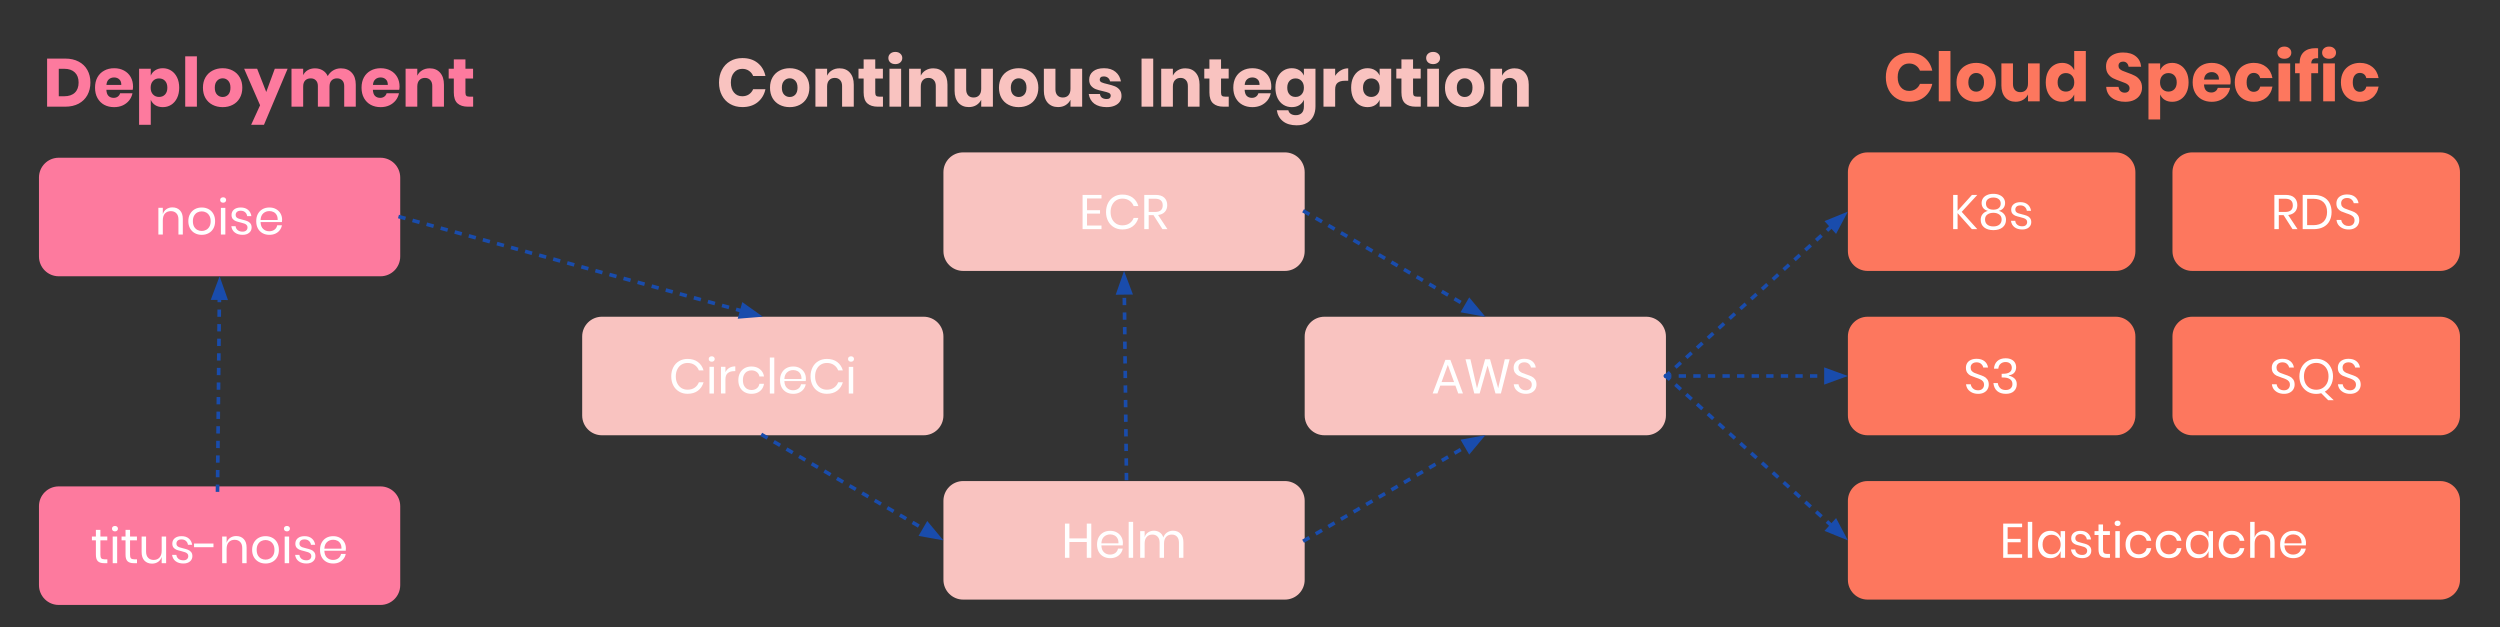 <svg version="1.1" viewBox="0.0 0.0 685.501 171.958" fill="none" stroke="none" stroke-linecap="square" stroke-miterlimit="10" xmlns:xlink="http://www.w3.org/1999/xlink" xmlns="http://www.w3.org/2000/svg"><rect x="0.0" y="0.0" width="685.501" height="171.958" fill="#333333" stroke="none"/><clipPath id="p.0"><path d="m0 0l685.501 0l0 171.958l-685.501 0l0 -171.958z" clip-rule="nonzero"/></clipPath><g clip-path="url(#p.0)"><path fill="#000000" fill-opacity="0.0" d="m0 0l685.501 0l0 171.958l-685.501 0z" fill-rule="evenodd"/><path fill="#000000" fill-opacity="0.0" d="m0 6.081l142.236 0l0 32.504l-142.236 0z" fill-rule="evenodd"/><path fill="#fd7a9e" d="m24.788 22.628q0 1.938 -0.828 3.453q-0.828 1.5 -2.391 2.344q-1.562 0.828 -3.672 0.828l-4.984 0l0 -13.188l4.984 0q2.125 0 3.672 0.828q1.562 0.812 2.391 2.312q0.828 1.484 0.828 3.422zm-7.172 3.766q1.875 0 2.906 -0.984q1.031 -0.984 1.031 -2.781q0 -1.781 -1.031 -2.766q-1.031 -1.0 -2.906 -1.0l-1.5 0l0 7.531l1.5 0zm18.863 -2.625q0 0.391 -0.094 0.859l-7.219 0q0.062 1.172 0.594 1.688q0.547 0.516 1.391 0.516q0.703 0 1.172 -0.359q0.469 -0.359 0.609 -0.906l3.391 0q-0.219 1.094 -0.906 1.969q-0.688 0.859 -1.75 1.359q-1.062 0.484 -2.375 0.484q-1.531 0 -2.719 -0.641q-1.172 -0.641 -1.844 -1.844q-0.672 -1.219 -0.672 -2.844q0 -1.641 0.656 -2.844q0.672 -1.203 1.859 -1.844q1.188 -0.656 2.719 -0.656q1.547 0 2.719 0.641q1.188 0.641 1.828 1.781q0.641 1.141 0.641 2.641zm-3.219 -0.484q0.016 -1.031 -0.562 -1.531q-0.562 -0.516 -1.406 -0.516q-0.875 0 -1.453 0.516q-0.578 0.516 -0.656 1.531l4.078 0zm11.376 -4.578q1.281 0 2.297 0.656q1.016 0.641 1.609 1.844q0.594 1.203 0.594 2.844q0 1.625 -0.594 2.844q-0.594 1.203 -1.609 1.844q-1.016 0.641 -2.297 0.641q-1.188 0 -2.047 -0.531q-0.859 -0.547 -1.25 -1.484l0 6.859l-3.203 0l0 -15.375l3.203 0l0 1.875q0.391 -0.922 1.25 -1.469q0.859 -0.547 2.047 -0.547zm-1.031 2.797q-1.0 0 -1.656 0.688q-0.641 0.688 -0.641 1.859q0 1.156 0.641 1.844q0.656 0.688 1.656 0.688q1.031 0 1.656 -0.672q0.625 -0.672 0.625 -1.859q0 -1.203 -0.625 -1.875q-0.625 -0.672 -1.656 -0.672zm10.383 -6.063l0 13.813l-3.203 0l0 -13.813l3.203 0zm7.064 3.266q1.547 0 2.766 0.656q1.234 0.641 1.922 1.859q0.703 1.203 0.703 2.828q0 1.625 -0.703 2.844q-0.688 1.203 -1.922 1.844q-1.219 0.641 -2.766 0.641q-1.547 0 -2.781 -0.641q-1.234 -0.641 -1.938 -1.844q-0.688 -1.219 -0.688 -2.844q0 -1.625 0.688 -2.828q0.703 -1.219 1.938 -1.859q1.234 -0.656 2.781 -0.656zm0 2.766q-0.906 0 -1.531 0.672q-0.625 0.656 -0.625 1.906q0 1.25 0.625 1.906q0.625 0.641 1.531 0.641q0.922 0 1.531 -0.641q0.609 -0.656 0.609 -1.906q0 -1.25 -0.609 -1.906q-0.609 -0.672 -1.531 -0.672zm9.453 -2.625l2.5 6.375l2.344 -6.375l3.516 0l-6.484 15.375l-3.516 0l2.453 -5.359l-4.375 -10.016l3.562 0zm22.922 -0.109q1.922 0 3.016 1.188q1.109 1.172 1.109 3.281l0 6.047l-3.172 0l0 -5.672q0 -0.984 -0.531 -1.531q-0.531 -0.562 -1.453 -0.562q-0.953 0 -1.5 0.594q-0.547 0.594 -0.547 1.656l0 5.516l-3.188 0l0 -5.672q0 -0.984 -0.531 -1.531q-0.516 -0.562 -1.438 -0.562q-0.953 0 -1.516 0.578q-0.547 0.578 -0.547 1.672l0 5.516l-3.203 0l0 -10.406l3.203 0l0 1.766q0.406 -0.875 1.25 -1.375q0.859 -0.5 1.984 -0.5q1.203 0 2.109 0.547q0.922 0.547 1.391 1.578q0.531 -0.969 1.469 -1.547q0.953 -0.578 2.094 -0.578zm16.129 5.031q0 0.391 -0.094 0.859l-7.219 0q0.062 1.172 0.594 1.688q0.547 0.516 1.391 0.516q0.703 0 1.172 -0.359q0.469 -0.359 0.609 -0.906l3.391 0q-0.219 1.094 -0.906 1.969q-0.688 0.859 -1.75 1.359q-1.062 0.484 -2.375 0.484q-1.531 0 -2.719 -0.641q-1.172 -0.641 -1.844 -1.844q-0.672 -1.219 -0.672 -2.844q0 -1.641 0.656 -2.844q0.672 -1.203 1.859 -1.844q1.188 -0.656 2.719 -0.656q1.547 0 2.719 0.641q1.188 0.641 1.828 1.781q0.641 1.141 0.641 2.641zm-3.219 -0.484q0.016 -1.031 -0.562 -1.531q-0.562 -0.516 -1.406 -0.516q-0.875 0 -1.453 0.516q-0.578 0.516 -0.656 1.531l4.078 0zm11.486 -4.547q1.797 0 2.844 1.188q1.062 1.188 1.062 3.281l0 6.047l-3.203 0l0 -5.672q0 -1.047 -0.547 -1.625q-0.547 -0.594 -1.453 -0.594q-0.984 0 -1.547 0.625q-0.562 0.609 -0.562 1.75l0 5.516l-3.203 0l0 -10.406l3.203 0l0 1.906q0.438 -0.938 1.328 -1.469q0.891 -0.547 2.078 -0.547zm11.909 7.766l0 2.75l-1.438 0q-1.828 0 -2.844 -0.906q-1.016 -0.906 -1.016 -3.0l0 -3.812l-1.406 0l0 -2.688l1.406 0l0 -2.562l3.188 0l0 2.562l2.094 0l0 2.688l-2.094 0l0 3.875q0 0.609 0.25 0.859q0.25 0.234 0.844 0.234l1.016 0z" fill-rule="nonzero"/><path fill="#fd7a9e" d="m10.685 138.788l0 0c0 -2.992 2.425 -5.417 5.417 -5.417l88.22 0c1.437 0 2.815 0.571 3.831 1.587c1.016 1.016 1.587 2.394 1.587 3.831l0 21.669c0 2.992 -2.425 5.417 -5.417 5.417l-88.22 0c-2.992 0 -5.417 -2.425 -5.417 -5.417z" fill-rule="evenodd"/><path fill="#ffffff" d="m29.435 153.36l0 1.062l-0.906 0q-1.125 0 -1.688 -0.531q-0.547 -0.531 -0.547 -1.781l0 -3.953l-1.094 0l0 -1.047l1.094 0l0 -1.828l1.234 0l0 1.828l1.891 0l0 1.047l-1.891 0l0 3.969q0 0.703 0.25 0.969q0.266 0.266 0.906 0.266l0.75 0zm1.268 -8.406q0 -0.328 0.219 -0.531q0.234 -0.203 0.609 -0.203q0.359 0 0.578 0.203q0.234 0.203 0.234 0.531q0 0.344 -0.234 0.547q-0.219 0.203 -0.578 0.203q-0.375 0 -0.609 -0.203q-0.219 -0.203 -0.219 -0.547zm1.422 2.156l0 7.312l-1.219 0l0 -7.312l1.219 0zm5.44 6.25l0 1.062l-0.906 0q-1.125 0 -1.688 -0.531q-0.547 -0.531 -0.547 -1.781l0 -3.953l-1.094 0l0 -1.047l1.094 0l0 -1.828l1.234 0l0 1.828l1.891 0l0 1.047l-1.891 0l0 3.969q0 0.703 0.25 0.969q0.266 0.266 0.906 0.266l0.75 0zm7.987 -6.25l0 7.312l-1.219 0l0 -1.719q-0.281 0.891 -1.0 1.375q-0.703 0.469 -1.656 0.469q-1.266 0 -2.062 -0.812q-0.781 -0.828 -0.781 -2.359l0 -4.266l1.219 0l0 4.141q0 1.094 0.562 1.688q0.562 0.594 1.516 0.594q1.0 0 1.594 -0.641q0.609 -0.656 0.609 -1.891l0 -3.891l1.219 0zm4.231 -0.094q1.234 0 1.984 0.641q0.766 0.641 0.922 1.734l-1.156 0q-0.078 -0.641 -0.547 -1.062q-0.453 -0.422 -1.234 -0.422q-0.656 0 -1.016 0.312q-0.359 0.312 -0.359 0.844q0 0.406 0.234 0.656q0.25 0.234 0.609 0.359q0.375 0.125 1.016 0.281q0.812 0.188 1.312 0.391q0.5 0.188 0.844 0.609q0.359 0.422 0.359 1.141q0 0.891 -0.672 1.453q-0.672 0.562 -1.797 0.562q-1.297 0 -2.125 -0.625q-0.828 -0.625 -0.969 -1.75l1.172 0q0.062 0.672 0.578 1.094q0.516 0.406 1.344 0.406q0.625 0 0.984 -0.312q0.359 -0.328 0.359 -0.859q0 -0.422 -0.266 -0.672q-0.25 -0.25 -0.625 -0.375q-0.359 -0.141 -1.016 -0.297q-0.812 -0.188 -1.312 -0.375q-0.484 -0.188 -0.828 -0.594q-0.328 -0.406 -0.328 -1.094q0 -0.922 0.672 -1.484q0.688 -0.562 1.859 -0.562zm8.75 2.016l0 1.016l-5.328 0l0 -1.016l5.328 0zm6.247 -2.047q1.281 0 2.062 0.828q0.781 0.812 0.781 2.359l0 4.25l-1.203 0l0 -4.141q0 -1.094 -0.562 -1.672q-0.562 -0.594 -1.516 -0.594q-1.0 0 -1.609 0.641q-0.594 0.641 -0.594 1.891l0 3.875l-1.219 0l0 -7.312l1.219 0l0 1.734q0.281 -0.906 0.984 -1.375q0.719 -0.484 1.656 -0.484zm8.039 0.031q1.047 0 1.875 0.453q0.844 0.453 1.312 1.312q0.469 0.844 0.469 1.984q0 1.156 -0.469 2.0q-0.469 0.844 -1.312 1.297q-0.828 0.453 -1.875 0.453q-1.062 0 -1.891 -0.453q-0.828 -0.453 -1.312 -1.297q-0.484 -0.844 -0.484 -2.0q0 -1.141 0.484 -1.984q0.484 -0.859 1.312 -1.312q0.828 -0.453 1.891 -0.453zm0 1.062q-0.656 0 -1.219 0.297q-0.547 0.297 -0.891 0.906q-0.328 0.594 -0.328 1.484q0 0.891 0.328 1.5q0.344 0.594 0.891 0.891q0.562 0.297 1.219 0.297q0.641 0 1.188 -0.297q0.562 -0.297 0.906 -0.891q0.344 -0.609 0.344 -1.5q0 -0.891 -0.344 -1.484q-0.344 -0.609 -0.906 -0.906q-0.547 -0.297 -1.188 -0.297zm5.039 -3.125q0 -0.328 0.219 -0.531q0.234 -0.203 0.609 -0.203q0.359 0 0.578 0.203q0.234 0.203 0.234 0.531q0 0.344 -0.234 0.547q-0.219 0.203 -0.578 0.203q-0.375 0 -0.609 -0.203q-0.219 -0.203 -0.219 -0.547zm1.422 2.156l0 7.312l-1.219 0l0 -7.312l1.219 0zm4.237 -0.094q1.234 0 1.984 0.641q0.766 0.641 0.922 1.734l-1.156 0q-0.078 -0.641 -0.547 -1.062q-0.453 -0.422 -1.234 -0.422q-0.656 0 -1.016 0.312q-0.359 0.312 -0.359 0.844q0 0.406 0.234 0.656q0.25 0.234 0.609 0.359q0.375 0.125 1.016 0.281q0.812 0.188 1.312 0.391q0.5 0.188 0.844 0.609q0.359 0.422 0.359 1.141q0 0.891 -0.672 1.453q-0.672 0.562 -1.797 0.562q-1.297 0 -2.125 -0.625q-0.828 -0.625 -0.969 -1.75l1.172 0q0.062 0.672 0.578 1.094q0.516 0.406 1.344 0.406q0.625 0 0.984 -0.312q0.359 -0.328 0.359 -0.859q0 -0.422 -0.266 -0.672q-0.25 -0.25 -0.625 -0.375q-0.359 -0.141 -1.016 -0.297q-0.812 -0.188 -1.312 -0.375q-0.484 -0.188 -0.828 -0.594q-0.328 -0.406 -0.328 -1.094q0 -0.922 0.672 -1.484q0.688 -0.562 1.859 -0.562zm11.328 3.344q0 0.391 -0.047 0.656l-5.859 0q0.047 1.266 0.719 1.891q0.672 0.625 1.641 0.625q0.875 0 1.469 -0.438q0.594 -0.453 0.734 -1.203l1.297 0q-0.141 0.766 -0.609 1.359q-0.453 0.594 -1.188 0.938q-0.734 0.328 -1.641 0.328q-1.062 0 -1.875 -0.453q-0.812 -0.453 -1.281 -1.297q-0.453 -0.844 -0.453 -2.0q0 -1.141 0.453 -1.984q0.469 -0.859 1.281 -1.312q0.812 -0.453 1.875 -0.453q1.062 0 1.844 0.453q0.797 0.453 1.219 1.219q0.422 0.75 0.422 1.672zm-1.219 0.078q0.031 -0.812 -0.281 -1.359q-0.297 -0.547 -0.828 -0.812q-0.531 -0.266 -1.156 -0.266q-1.0 0 -1.688 0.625q-0.672 0.609 -0.734 1.812l4.688 0z" fill-rule="nonzero"/><path fill="#f9c3c0" d="m159.634 92.263l0 0c0 -2.992 2.425 -5.417 5.417 -5.417l88.22 0c1.437 0 2.815 0.571 3.831 1.587c1.016 1.016 1.587 2.394 1.587 3.831l0 21.669c0 2.992 -2.425 5.417 -5.417 5.417l-88.22 0c-2.992 0 -5.417 -2.425 -5.417 -5.417z" fill-rule="evenodd"/><path fill="#ffffff" d="m188.523 98.413q1.719 0 2.844 0.844q1.125 0.844 1.547 2.312l-1.281 0q-0.359 -0.938 -1.156 -1.484q-0.797 -0.562 -1.953 -0.562q-0.922 0 -1.656 0.453q-0.719 0.438 -1.141 1.281q-0.422 0.828 -0.422 1.953q0 1.109 0.422 1.938q0.422 0.812 1.141 1.266q0.734 0.438 1.656 0.438q1.156 0 1.953 -0.547q0.797 -0.547 1.156 -1.484l1.281 0q-0.422 1.469 -1.547 2.312q-1.125 0.844 -2.844 0.844q-1.312 0 -2.328 -0.609q-1.016 -0.609 -1.578 -1.688q-0.562 -1.094 -0.562 -2.469q0 -1.406 0.562 -2.5q0.562 -1.094 1.578 -1.688q1.016 -0.609 2.328 -0.609zm5.81 0.016q0 -0.328 0.219 -0.531q0.234 -0.203 0.609 -0.203q0.359 0 0.578 0.203q0.234 0.203 0.234 0.531q0 0.344 -0.234 0.547q-0.219 0.203 -0.578 0.203q-0.375 0 -0.609 -0.203q-0.219 -0.203 -0.219 -0.547zm1.422 2.156l0 7.312l-1.219 0l0 -7.312l1.219 0zm3.159 1.469q0.359 -0.75 1.047 -1.172q0.703 -0.422 1.656 -0.422l0 1.312l-0.375 0q-1.031 0 -1.688 0.531q-0.641 0.531 -0.641 1.734l0 3.859l-1.219 0l0 -7.312l1.219 0l0 1.469zm7.149 -1.562q1.391 0 2.312 0.75q0.922 0.734 1.125 1.984l-1.266 0q-0.141 -0.781 -0.734 -1.219q-0.594 -0.453 -1.469 -0.453q-0.641 0 -1.172 0.297q-0.516 0.297 -0.844 0.906q-0.312 0.594 -0.312 1.484q0 0.891 0.312 1.5q0.328 0.609 0.844 0.906q0.531 0.297 1.172 0.297q0.875 0 1.469 -0.453q0.594 -0.453 0.734 -1.25l1.266 0q-0.203 1.266 -1.125 2.016q-0.922 0.734 -2.312 0.734q-1.062 0 -1.875 -0.453q-0.812 -0.453 -1.281 -1.297q-0.453 -0.844 -0.453 -2.0q0 -1.141 0.453 -1.984q0.469 -0.859 1.281 -1.312q0.812 -0.453 1.875 -0.453zm6.245 -2.453l0 9.859l-1.219 0l0 -9.859l1.219 0zm8.674 5.797q0 0.391 -0.047 0.656l-5.859 0q0.047 1.266 0.719 1.891q0.672 0.625 1.641 0.625q0.875 0 1.469 -0.438q0.594 -0.453 0.734 -1.203l1.297 0q-0.141 0.766 -0.609 1.359q-0.453 0.594 -1.188 0.938q-0.734 0.328 -1.641 0.328q-1.062 0 -1.875 -0.453q-0.812 -0.453 -1.281 -1.297q-0.453 -0.844 -0.453 -2.0q0 -1.141 0.453 -1.984q0.469 -0.859 1.281 -1.312q0.812 -0.453 1.875 -0.453q1.062 0 1.844 0.453q0.797 0.453 1.219 1.219q0.422 0.75 0.422 1.672zm-1.219 0.078q0.031 -0.812 -0.281 -1.359q-0.297 -0.547 -0.828 -0.812q-0.531 -0.266 -1.156 -0.266q-1.0 0 -1.688 0.625q-0.672 0.609 -0.734 1.812l4.688 0zm6.957 -5.5q1.719 0 2.844 0.844q1.125 0.844 1.547 2.312l-1.281 0q-0.359 -0.938 -1.156 -1.484q-0.797 -0.562 -1.953 -0.562q-0.922 0 -1.656 0.453q-0.719 0.438 -1.141 1.281q-0.422 0.828 -0.422 1.953q0 1.109 0.422 1.938q0.422 0.812 1.141 1.266q0.734 0.438 1.656 0.438q1.156 0 1.953 -0.547q0.797 -0.547 1.156 -1.484l1.281 0q-0.422 1.469 -1.547 2.312q-1.125 0.844 -2.844 0.844q-1.312 0 -2.328 -0.609q-1.016 -0.609 -1.578 -1.688q-0.562 -1.094 -0.562 -2.469q0 -1.406 0.562 -2.5q0.562 -1.094 1.578 -1.688q1.016 -0.609 2.328 -0.609zm5.81 0.016q0 -0.328 0.219 -0.531q0.234 -0.203 0.609 -0.203q0.359 0 0.578 0.203q0.234 0.203 0.234 0.531q0 0.344 -0.234 0.547q-0.219 0.203 -0.578 0.203q-0.375 0 -0.609 -0.203q-0.219 -0.203 -0.219 -0.547zm1.422 2.156l0 7.312l-1.219 0l0 -7.312l1.219 0z" fill-rule="nonzero"/><path fill="#f9c3c0" d="m258.688 47.201l0 0c0 -2.992 2.425 -5.417 5.417 -5.417l88.22 0c1.437 0 2.815 0.571 3.831 1.587c1.016 1.016 1.587 2.394 1.587 3.831l0 21.669c0 2.992 -2.425 5.417 -5.417 5.417l-88.22 0c-2.992 0 -5.417 -2.425 -5.417 -5.417z" fill-rule="evenodd"/><path fill="#ffffff" d="m298.062 54.429l0 3.203l3.562 0l0 0.938l-3.562 0l0 3.281l3.969 0l0 0.984l-5.188 0l0 -9.391l5.188 0l0 0.984l-3.969 0zm9.681 -1.078q1.719 0 2.844 0.844q1.125 0.844 1.547 2.312l-1.281 0q-0.359 -0.938 -1.156 -1.484q-0.797 -0.562 -1.953 -0.562q-0.922 0 -1.656 0.453q-0.719 0.438 -1.141 1.281q-0.422 0.828 -0.422 1.953q0 1.109 0.422 1.938q0.422 0.812 1.141 1.266q0.734 0.438 1.656 0.438q1.156 0 1.953 -0.547q0.797 -0.547 1.156 -1.484l1.281 0q-0.422 1.469 -1.547 2.312q-1.125 0.844 -2.844 0.844q-1.312 0 -2.328 -0.609q-1.016 -0.609 -1.578 -1.688q-0.562 -1.094 -0.562 -2.469q0 -1.406 0.562 -2.5q0.562 -1.094 1.578 -1.688q1.016 -0.609 2.328 -0.609zm10.997 9.484l-2.453 -3.844l-1.312 0l0 3.844l-1.219 0l0 -9.391l3.094 0q1.609 0 2.406 0.766q0.797 0.766 0.797 2.031q0 1.141 -0.641 1.844q-0.641 0.703 -1.859 0.875l2.562 3.875l-1.375 0zm-3.766 -4.719l1.766 0q2.078 0 2.078 -1.812q0 -1.812 -2.078 -1.812l-1.766 0l0 3.625z" fill-rule="nonzero"/><path fill="#f9c3c0" d="m258.689 137.322l0 0c0 -2.992 2.425 -5.417 5.417 -5.417l88.22 0c1.437 0 2.815 0.571 3.831 1.587c1.016 1.016 1.587 2.394 1.587 3.831l0 21.669c0 2.992 -2.425 5.417 -5.417 5.417l-88.22 0c-2.992 0 -5.417 -2.425 -5.417 -5.417z" fill-rule="evenodd"/><path fill="#ffffff" d="m299.231 143.566l0 9.391l-1.234 0l0 -4.344l-4.766 0l0 4.344l-1.219 0l0 -9.391l1.219 0l0 4.062l4.766 0l0 -4.062l1.234 0zm8.672 5.328q0 0.391 -0.047 0.656l-5.859 0q0.047 1.266 0.719 1.891q0.672 0.625 1.641 0.625q0.875 0 1.469 -0.438q0.594 -0.453 0.734 -1.203l1.297 0q-0.141 0.766 -0.609 1.359q-0.453 0.594 -1.188 0.938q-0.734 0.328 -1.641 0.328q-1.062 0 -1.875 -0.453q-0.812 -0.453 -1.281 -1.297q-0.453 -0.844 -0.453 -2.0q0 -1.141 0.453 -1.984q0.469 -0.859 1.281 -1.312q0.812 -0.453 1.875 -0.453q1.062 0 1.844 0.453q0.797 0.453 1.219 1.219q0.422 0.75 0.422 1.672zm-1.219 0.078q0.031 -0.812 -0.281 -1.359q-0.297 -0.547 -0.828 -0.812q-0.531 -0.266 -1.156 -0.266q-1.0 0 -1.688 0.625q-0.672 0.609 -0.734 1.812l4.688 0zm4.02 -5.875l0 9.859l-1.219 0l0 -9.859l1.219 0zm10.94 2.422q1.281 0 2.062 0.828q0.781 0.812 0.781 2.359l0 4.25l-1.219 0l0 -4.141q0 -1.078 -0.531 -1.656q-0.516 -0.578 -1.438 -0.578q-0.969 0 -1.547 0.641q-0.578 0.625 -0.578 1.859l0 3.875l-1.203 0l0 -4.141q0 -1.078 -0.547 -1.656q-0.531 -0.578 -1.438 -0.578q-0.969 0 -1.547 0.641q-0.578 0.625 -0.578 1.859l0 3.875l-1.219 0l0 -7.312l1.219 0l0 1.656q0.266 -0.859 0.953 -1.312q0.688 -0.469 1.578 -0.469q0.938 0 1.625 0.484q0.688 0.469 0.969 1.375q0.312 -0.891 1.031 -1.375q0.719 -0.484 1.625 -0.484z" fill-rule="nonzero"/><path fill="#f9c3c0" d="m357.744 92.263l0 0c0 -2.992 2.425 -5.417 5.417 -5.417l88.22 0c1.437 0 2.815 0.571 3.831 1.587c1.016 1.016 1.587 2.394 1.587 3.831l0 21.669c0 2.992 -2.425 5.417 -5.417 5.417l-88.22 0c-2.992 0 -5.417 -2.425 -5.417 -5.417z" fill-rule="evenodd"/><path fill="#ffffff" d="m399.068 105.725l-4.141 0l-0.781 2.172l-1.312 0l3.484 -9.219l1.375 0l3.453 9.219l-1.297 0l-0.781 -2.172zm-0.359 -0.953l-1.719 -4.734l-1.719 4.734l3.438 0zm15.229 -6.266l-2.391 9.391l-1.484 0l-2.172 -7.672l-2.172 7.672l-1.469 0l-2.406 -9.391l1.344 0l1.797 7.984l2.234 -7.984l1.344 0l2.234 7.953l1.812 -7.953l1.328 0zm7.372 6.953q0 0.672 -0.328 1.25q-0.312 0.562 -0.969 0.922q-0.656 0.359 -1.609 0.359q-0.938 0 -1.672 -0.344q-0.719 -0.344 -1.156 -0.922q-0.422 -0.594 -0.5 -1.359l1.297 0q0.047 0.406 0.281 0.781q0.234 0.375 0.656 0.625q0.438 0.25 1.047 0.25q0.797 0 1.219 -0.422q0.438 -0.438 0.438 -1.109q0 -0.562 -0.297 -0.922q-0.297 -0.359 -0.75 -0.562q-0.438 -0.219 -1.188 -0.453q-0.891 -0.297 -1.438 -0.547q-0.547 -0.266 -0.922 -0.781q-0.375 -0.531 -0.375 -1.375q0 -0.734 0.344 -1.297q0.359 -0.562 1.016 -0.859q0.656 -0.312 1.562 -0.312q1.375 0 2.188 0.672q0.812 0.672 0.953 1.719l-1.312 0q-0.109 -0.562 -0.578 -0.984q-0.453 -0.438 -1.25 -0.438q-0.734 0 -1.188 0.391q-0.438 0.375 -0.438 1.062q0 0.547 0.281 0.891q0.297 0.344 0.719 0.531q0.438 0.188 1.172 0.438q0.906 0.297 1.453 0.562q0.562 0.266 0.953 0.812q0.391 0.531 0.391 1.422z" fill-rule="nonzero"/><path fill="#fd775e" d="m506.692 47.202l0 0c0 -2.992 2.425 -5.417 5.417 -5.417l68 0c1.437 0 2.815 0.571 3.831 1.587c1.016 1.016 1.587 2.394 1.587 3.831l0 21.669c0 2.992 -2.425 5.417 -5.417 5.417l-68 0c-2.992 0 -5.417 -2.425 -5.417 -5.417z" fill-rule="evenodd"/><path fill="#ffffff" d="m537.899 58.087l4.281 4.75l-1.484 0l-3.922 -4.391l0 4.391l-1.219 0l0 -9.391l1.219 0l0 4.359l3.938 -4.359l1.469 0l-4.281 4.641zm5.464 -2.438q0 -0.688 0.359 -1.25q0.375 -0.578 1.109 -0.906q0.734 -0.344 1.75 -0.344q1.016 0 1.734 0.344q0.734 0.328 1.109 0.906q0.375 0.562 0.375 1.25q0 0.797 -0.438 1.375q-0.422 0.562 -1.281 0.797q0.922 0.25 1.438 0.891q0.531 0.625 0.531 1.547q0 1.328 -0.953 2.094q-0.938 0.75 -2.516 0.75q-1.578 0 -2.531 -0.75q-0.938 -0.766 -0.938 -2.094q0 -0.922 0.516 -1.547q0.516 -0.641 1.453 -0.891q-0.875 -0.234 -1.297 -0.797q-0.422 -0.578 -0.422 -1.375zm1.188 0.172q0 0.812 0.547 1.25q0.547 0.422 1.484 0.422q0.938 0 1.469 -0.422q0.547 -0.438 0.547 -1.25q0 -0.797 -0.547 -1.219q-0.547 -0.438 -1.469 -0.438q-0.922 0 -1.484 0.438q-0.547 0.422 -0.547 1.219zm-0.25 4.359q0 0.906 0.609 1.406q0.625 0.5 1.672 0.5q1.047 0 1.656 -0.5q0.609 -0.516 0.609 -1.406q0 -0.906 -0.641 -1.359q-0.641 -0.469 -1.625 -0.469q-1.0 0 -1.641 0.469q-0.641 0.453 -0.641 1.359zm9.705 -4.75q1.234 0 1.984 0.641q0.766 0.641 0.922 1.734l-1.156 0q-0.078 -0.641 -0.547 -1.062q-0.453 -0.422 -1.234 -0.422q-0.656 0 -1.016 0.312q-0.359 0.312 -0.359 0.844q0 0.406 0.234 0.656q0.25 0.234 0.609 0.359q0.375 0.125 1.016 0.281q0.812 0.188 1.312 0.391q0.5 0.188 0.844 0.609q0.359 0.422 0.359 1.141q0 0.891 -0.672 1.453q-0.672 0.562 -1.797 0.562q-1.297 0 -2.125 -0.625q-0.828 -0.625 -0.969 -1.75l1.172 0q0.062 0.672 0.578 1.094q0.516 0.406 1.344 0.406q0.625 0 0.984 -0.312q0.359 -0.328 0.359 -0.859q0 -0.422 -0.266 -0.672q-0.25 -0.25 -0.625 -0.375q-0.359 -0.141 -1.016 -0.297q-0.812 -0.188 -1.312 -0.375q-0.484 -0.188 -0.828 -0.594q-0.328 -0.406 -0.328 -1.094q0 -0.922 0.672 -1.484q0.688 -0.562 1.859 -0.562z" fill-rule="nonzero"/><path fill="#fd775e" d="m506.692 92.263l0 0c0 -2.992 2.425 -5.417 5.417 -5.417l68 0c1.437 0 2.815 0.571 3.831 1.587c1.016 1.016 1.587 2.394 1.587 3.831l0 21.669c0 2.992 -2.425 5.417 -5.417 5.417l-68 0c-2.992 0 -5.417 -2.425 -5.417 -5.417z" fill-rule="evenodd"/><path fill="#ffffff" d="m545.321 105.46q0 0.672 -0.328 1.25q-0.312 0.562 -0.969 0.922q-0.656 0.359 -1.609 0.359q-0.938 0 -1.672 -0.344q-0.719 -0.344 -1.156 -0.922q-0.422 -0.594 -0.5 -1.359l1.297 0q0.047 0.406 0.281 0.781q0.234 0.375 0.656 0.625q0.438 0.25 1.047 0.25q0.797 0 1.219 -0.422q0.438 -0.438 0.438 -1.109q0 -0.562 -0.297 -0.922q-0.297 -0.359 -0.75 -0.562q-0.438 -0.219 -1.188 -0.453q-0.891 -0.297 -1.438 -0.547q-0.547 -0.266 -0.922 -0.781q-0.375 -0.531 -0.375 -1.375q0 -0.734 0.344 -1.297q0.359 -0.562 1.016 -0.859q0.656 -0.312 1.562 -0.312q1.375 0 2.188 0.672q0.812 0.672 0.953 1.719l-1.312 0q-0.109 -0.562 -0.578 -0.984q-0.453 -0.438 -1.25 -0.438q-0.734 0 -1.188 0.391q-0.438 0.375 -0.438 1.062q0 0.547 0.281 0.891q0.297 0.344 0.719 0.531q0.438 0.188 1.172 0.438q0.906 0.297 1.453 0.562q0.562 0.266 0.953 0.812q0.391 0.531 0.391 1.422zm4.633 -7.219q0.906 0 1.562 0.328q0.656 0.312 0.984 0.875q0.328 0.562 0.328 1.266q0 0.891 -0.516 1.484q-0.5 0.594 -1.5 0.719l0 0.078q1.031 0.266 1.609 0.828q0.578 0.562 0.578 1.547q0 1.156 -0.781 1.891q-0.766 0.734 -2.219 0.734q-1.453 0 -2.359 -0.75q-0.891 -0.75 -1.047 -2.203l1.203 0q0.125 0.875 0.672 1.391q0.547 0.516 1.5 0.516q0.891 0 1.359 -0.453q0.484 -0.453 0.484 -1.188q0 -0.891 -0.688 -1.344q-0.672 -0.453 -1.938 -0.453l-0.328 0l0 -1.016l0.328 0q2.453 0 2.453 -1.641q0 -0.719 -0.453 -1.141q-0.453 -0.438 -1.266 -0.438q-0.797 0 -1.344 0.469q-0.547 0.453 -0.641 1.344l-1.188 0q0.094 -1.328 0.922 -2.078q0.844 -0.766 2.281 -0.766z" fill-rule="nonzero"/><path fill="#fd775e" d="m595.692 92.263l0 0c0 -2.992 2.425 -5.417 5.417 -5.417l68 0c1.437 0 2.815 0.571 3.831 1.587c1.016 1.016 1.587 2.394 1.587 3.831l0 21.669c0 2.992 -2.425 5.417 -5.417 5.417l-68 0c-2.992 0 -5.417 -2.425 -5.417 -5.417z" fill-rule="evenodd"/><path fill="#ffffff" d="m629.189 105.46q0 0.672 -0.328 1.25q-0.312 0.562 -0.969 0.922q-0.656 0.359 -1.609 0.359q-0.938 0 -1.672 -0.344q-0.719 -0.344 -1.156 -0.922q-0.422 -0.594 -0.5 -1.359l1.297 0q0.047 0.406 0.281 0.781q0.234 0.375 0.656 0.625q0.438 0.25 1.047 0.25q0.797 0 1.219 -0.422q0.438 -0.438 0.438 -1.109q0 -0.562 -0.297 -0.922q-0.297 -0.359 -0.75 -0.562q-0.438 -0.219 -1.188 -0.453q-0.891 -0.297 -1.438 -0.547q-0.547 -0.266 -0.922 -0.781q-0.375 -0.531 -0.375 -1.375q0 -0.734 0.344 -1.297q0.359 -0.562 1.016 -0.859q0.656 -0.312 1.562 -0.312q1.375 0 2.188 0.672q0.812 0.672 0.953 1.719l-1.312 0q-0.109 -0.562 -0.578 -0.984q-0.453 -0.438 -1.25 -0.438q-0.734 0 -1.188 0.391q-0.438 0.375 -0.438 1.062q0 0.547 0.281 0.891q0.297 0.344 0.719 0.531q0.438 0.188 1.172 0.438q0.906 0.297 1.453 0.562q0.562 0.266 0.953 0.812q0.391 0.531 0.391 1.422zm9.18 4.266l-1.891 -1.906q-0.672 0.188 -1.359 0.188q-1.312 0 -2.375 -0.609q-1.047 -0.625 -1.656 -1.719q-0.594 -1.094 -0.594 -2.484q0 -1.391 0.594 -2.484q0.609 -1.109 1.656 -1.719q1.062 -0.609 2.375 -0.609q1.297 0 2.344 0.609q1.047 0.609 1.641 1.719q0.609 1.094 0.609 2.484q0 1.391 -0.609 2.5q-0.594 1.094 -1.641 1.703l2.438 2.328l-1.531 0zm-6.625 -6.531q0 1.109 0.422 1.953q0.438 0.828 1.203 1.281q0.781 0.438 1.75 0.438q0.953 0 1.719 -0.453q0.766 -0.453 1.203 -1.281q0.438 -0.828 0.438 -1.938q0 -1.125 -0.438 -1.953q-0.438 -0.828 -1.203 -1.281q-0.766 -0.453 -1.719 -0.453q-0.969 0 -1.75 0.453q-0.766 0.453 -1.203 1.281q-0.422 0.828 -0.422 1.953zm15.558 2.266q0 0.672 -0.328 1.25q-0.312 0.562 -0.969 0.922q-0.656 0.359 -1.609 0.359q-0.938 0 -1.672 -0.344q-0.719 -0.344 -1.156 -0.922q-0.422 -0.594 -0.5 -1.359l1.297 0q0.047 0.406 0.281 0.781q0.234 0.375 0.656 0.625q0.438 0.25 1.047 0.25q0.797 0 1.219 -0.422q0.438 -0.438 0.438 -1.109q0 -0.562 -0.297 -0.922q-0.297 -0.359 -0.75 -0.562q-0.438 -0.219 -1.188 -0.453q-0.891 -0.297 -1.438 -0.547q-0.547 -0.266 -0.922 -0.781q-0.375 -0.531 -0.375 -1.375q0 -0.734 0.344 -1.297q0.359 -0.562 1.016 -0.859q0.656 -0.312 1.562 -0.312q1.375 0 2.188 0.672q0.812 0.672 0.953 1.719l-1.312 0q-0.109 -0.562 -0.578 -0.984q-0.453 -0.438 -1.25 -0.438q-0.734 0 -1.188 0.391q-0.438 0.375 -0.438 1.062q0 0.547 0.281 0.891q0.297 0.344 0.719 0.531q0.438 0.188 1.172 0.438q0.906 0.297 1.453 0.562q0.562 0.266 0.953 0.812q0.391 0.531 0.391 1.422z" fill-rule="nonzero"/><path fill="#fd7a9e" d="m10.685 48.667l0 0c0 -2.992 2.425 -5.417 5.417 -5.417l88.22 0c1.437 0 2.815 0.571 3.831 1.587c1.016 1.016 1.587 2.394 1.587 3.831l0 21.669c0 2.992 -2.425 5.417 -5.417 5.417l-88.22 0c-2.992 0 -5.417 -2.425 -5.417 -5.417z" fill-rule="evenodd"/><path fill="#ffffff" d="m47.287 56.864q1.281 0 2.062 0.828q0.781 0.812 0.781 2.359l0 4.25l-1.203 0l0 -4.141q0 -1.094 -0.562 -1.672q-0.562 -0.594 -1.516 -0.594q-1.0 0 -1.609 0.641q-0.594 0.641 -0.594 1.891l0 3.875l-1.219 0l0 -7.312l1.219 0l0 1.734q0.281 -0.906 0.984 -1.375q0.719 -0.484 1.656 -0.484zm8.039 0.031q1.047 0 1.875 0.453q0.844 0.453 1.312 1.312q0.469 0.844 0.469 1.984q0 1.156 -0.469 2.0q-0.469 0.844 -1.312 1.297q-0.828 0.453 -1.875 0.453q-1.062 0 -1.891 -0.453q-0.828 -0.453 -1.312 -1.297q-0.484 -0.844 -0.484 -2.0q0 -1.141 0.484 -1.984q0.484 -0.859 1.312 -1.312q0.828 -0.453 1.891 -0.453zm0 1.062q-0.656 0 -1.219 0.297q-0.547 0.297 -0.891 0.906q-0.328 0.594 -0.328 1.484q0 0.891 0.328 1.5q0.344 0.594 0.891 0.891q0.562 0.297 1.219 0.297q0.641 0 1.188 -0.297q0.562 -0.297 0.906 -0.891q0.344 -0.609 0.344 -1.5q0 -0.891 -0.344 -1.484q-0.344 -0.609 -0.906 -0.906q-0.547 -0.297 -1.188 -0.297zm5.039 -3.125q0 -0.328 0.219 -0.531q0.234 -0.203 0.609 -0.203q0.359 0 0.578 0.203q0.234 0.203 0.234 0.531q0 0.344 -0.234 0.547q-0.219 0.203 -0.578 0.203q-0.375 0 -0.609 -0.203q-0.219 -0.203 -0.219 -0.547zm1.422 2.156l0 7.312l-1.219 0l0 -7.312l1.219 0zm4.237 -0.094q1.234 0 1.984 0.641q0.766 0.641 0.922 1.734l-1.156 0q-0.078 -0.641 -0.547 -1.062q-0.453 -0.422 -1.234 -0.422q-0.656 0 -1.016 0.312q-0.359 0.312 -0.359 0.844q0 0.406 0.234 0.656q0.25 0.234 0.609 0.359q0.375 0.125 1.016 0.281q0.812 0.188 1.312 0.391q0.5 0.188 0.844 0.609q0.359 0.422 0.359 1.141q0 0.891 -0.672 1.453q-0.672 0.562 -1.797 0.562q-1.297 0 -2.125 -0.625q-0.828 -0.625 -0.969 -1.75l1.172 0q0.062 0.672 0.578 1.094q0.516 0.406 1.344 0.406q0.625 0 0.984 -0.312q0.359 -0.328 0.359 -0.859q0 -0.422 -0.266 -0.672q-0.25 -0.25 -0.625 -0.375q-0.359 -0.141 -1.016 -0.297q-0.812 -0.188 -1.312 -0.375q-0.484 -0.188 -0.828 -0.594q-0.328 -0.406 -0.328 -1.094q0 -0.922 0.672 -1.484q0.688 -0.562 1.859 -0.562zm11.328 3.344q0 0.391 -0.047 0.656l-5.859 0q0.047 1.266 0.719 1.891q0.672 0.625 1.641 0.625q0.875 0 1.469 -0.438q0.594 -0.453 0.734 -1.203l1.297 0q-0.141 0.766 -0.609 1.359q-0.453 0.594 -1.188 0.937q-0.734 0.328 -1.641 0.328q-1.062 0 -1.875 -0.453q-0.812 -0.453 -1.281 -1.297q-0.453 -0.844 -0.453 -2.0q0 -1.141 0.453 -1.984q0.469 -0.859 1.281 -1.312q0.812 -0.453 1.875 -0.453q1.062 0 1.844 0.453q0.797 0.453 1.219 1.219q0.422 0.75 0.422 1.672zm-1.219 0.078q0.031 -0.812 -0.281 -1.359q-0.297 -0.547 -0.828 -0.812q-0.531 -0.266 -1.156 -0.266q-1.0 0 -1.688 0.625q-0.672 0.609 -0.734 1.812l4.688 0z" fill-rule="nonzero"/><path fill="#fd775e" d="m595.692 47.202l0 0c0 -2.992 2.425 -5.417 5.417 -5.417l68 0c1.437 0 2.815 0.571 3.831 1.587c1.016 1.016 1.587 2.394 1.587 3.831l0 21.669c0 2.992 -2.425 5.417 -5.417 5.417l-68 0c-2.992 0 -5.417 -2.425 -5.417 -5.417z" fill-rule="evenodd"/><path fill="#ffffff" d="m628.614 62.837l-2.453 -3.844l-1.312 0l0 3.844l-1.219 0l0 -9.391l3.094 0q1.609 0 2.406 0.766q0.797 0.766 0.797 2.031q0 1.141 -0.641 1.844q-0.641 0.703 -1.859 0.875l2.562 3.875l-1.375 0zm-3.766 -4.719l1.766 0q2.078 0 2.078 -1.812q0 -1.812 -2.078 -1.812l-1.766 0l0 3.625zm14.473 0.016q0 1.422 -0.578 2.484q-0.562 1.062 -1.688 1.641q-1.109 0.578 -2.672 0.578l-2.984 0l0 -9.391l2.984 0q1.562 0 2.672 0.562q1.125 0.562 1.688 1.625q0.578 1.062 0.578 2.5zm-5.031 3.609q1.844 0 2.812 -0.938q0.984 -0.953 0.984 -2.672q0 -1.719 -0.969 -2.672q-0.969 -0.953 -2.828 -0.953l-1.672 0l0 7.234l1.672 0zm12.619 -1.344q0 0.672 -0.328 1.25q-0.312 0.562 -0.969 0.922q-0.656 0.359 -1.609 0.359q-0.938 0 -1.672 -0.344q-0.719 -0.344 -1.156 -0.922q-0.422 -0.594 -0.5 -1.359l1.297 0q0.047 0.406 0.281 0.781q0.234 0.375 0.656 0.625q0.438 0.25 1.047 0.25q0.797 0 1.219 -0.422q0.438 -0.438 0.438 -1.109q0 -0.562 -0.297 -0.922q-0.297 -0.359 -0.75 -0.562q-0.438 -0.219 -1.188 -0.453q-0.891 -0.297 -1.438 -0.547q-0.547 -0.266 -0.922 -0.781q-0.375 -0.531 -0.375 -1.375q0 -0.734 0.344 -1.297q0.359 -0.562 1.016 -0.859q0.656 -0.312 1.562 -0.312q1.375 0 2.188 0.672q0.812 0.672 0.953 1.719l-1.312 0q-0.109 -0.562 -0.578 -0.984q-0.453 -0.438 -1.25 -0.438q-0.734 0 -1.188 0.391q-0.438 0.375 -0.438 1.062q0 0.547 0.281 0.891q0.297 0.344 0.719 0.531q0.438 0.188 1.172 0.438q0.906 0.297 1.453 0.562q0.562 0.266 0.953 0.812q0.391 0.531 0.391 1.422z" fill-rule="nonzero"/><path fill="#fd775e" d="m506.692 137.323l0 0c0 -2.992 2.425 -5.417 5.417 -5.417l157.008 0c1.437 0 2.815 0.571 3.831 1.587c1.016 1.016 1.587 2.394 1.587 3.831l0 21.669c0 2.992 -2.425 5.417 -5.417 5.417l-157.008 0l0 0c-2.992 0 -5.417 -2.425 -5.417 -5.417z" fill-rule="evenodd"/><path fill="#ffffff" d="m550.497 144.551l0 3.203l3.562 0l0 0.938l-3.562 0l0 3.281l3.969 0l0 0.984l-5.188 0l0 -9.391l5.188 0l0 0.984l-3.969 0zm6.744 -1.453l0 9.859l-1.219 0l0 -9.859l1.219 0zm4.94 2.453q1.062 0 1.797 0.531q0.75 0.531 1.047 1.422l0 -1.859l1.219 0l0 7.312l-1.219 0l0 -1.859q-0.297 0.891 -1.047 1.422q-0.734 0.531 -1.797 0.531q-0.969 0 -1.734 -0.453q-0.75 -0.453 -1.188 -1.297q-0.438 -0.844 -0.438 -2.0q0 -1.141 0.438 -1.984q0.438 -0.859 1.188 -1.312q0.766 -0.453 1.734 -0.453zm0.344 1.078q-1.109 0 -1.781 0.719q-0.672 0.703 -0.672 1.953q0 1.25 0.672 1.969q0.672 0.719 1.781 0.719q0.719 0 1.281 -0.328q0.578 -0.344 0.891 -0.953q0.328 -0.609 0.328 -1.406q0 -0.797 -0.328 -1.406q-0.312 -0.609 -0.891 -0.938q-0.562 -0.328 -1.281 -0.328zm7.936 -1.078q1.234 0 1.984 0.641q0.766 0.641 0.922 1.734l-1.156 0q-0.078 -0.641 -0.547 -1.062q-0.453 -0.422 -1.234 -0.422q-0.656 0 -1.016 0.312q-0.359 0.312 -0.359 0.844q0 0.406 0.234 0.656q0.25 0.234 0.609 0.359q0.375 0.125 1.016 0.281q0.812 0.188 1.312 0.391q0.5 0.188 0.844 0.609q0.359 0.422 0.359 1.141q0 0.891 -0.672 1.453q-0.672 0.562 -1.797 0.562q-1.297 0 -2.125 -0.625q-0.828 -0.625 -0.969 -1.75l1.172 0q0.062 0.672 0.578 1.094q0.516 0.406 1.344 0.406q0.625 0 0.984 -0.312q0.359 -0.328 0.359 -0.859q0 -0.422 -0.266 -0.672q-0.25 -0.25 -0.625 -0.375q-0.359 -0.141 -1.016 -0.297q-0.812 -0.188 -1.312 -0.375q-0.484 -0.188 -0.828 -0.594q-0.328 -0.406 -0.328 -1.094q0 -0.922 0.672 -1.484q0.688 -0.562 1.859 -0.562zm8.094 6.344l0 1.062l-0.906 0q-1.125 0 -1.688 -0.531q-0.547 -0.531 -0.547 -1.781l0 -3.953l-1.094 0l0 -1.047l1.094 0l0 -1.828l1.234 0l0 1.828l1.891 0l0 1.047l-1.891 0l0 3.969q0 0.703 0.25 0.969q0.266 0.266 0.906 0.266l0.75 0zm1.268 -8.406q0 -0.328 0.219 -0.531q0.234 -0.203 0.609 -0.203q0.359 0 0.578 0.203q0.234 0.203 0.234 0.531q0 0.344 -0.234 0.547q-0.219 0.203 -0.578 0.203q-0.375 0 -0.609 -0.203q-0.219 -0.203 -0.219 -0.547zm1.422 2.156l0 7.312l-1.219 0l0 -7.312l1.219 0zm5.19 -0.094q1.391 0 2.312 0.75q0.922 0.734 1.125 1.984l-1.266 0q-0.141 -0.781 -0.734 -1.219q-0.594 -0.453 -1.469 -0.453q-0.641 0 -1.172 0.297q-0.516 0.297 -0.844 0.906q-0.312 0.594 -0.312 1.484q0 0.891 0.312 1.5q0.328 0.609 0.844 0.906q0.531 0.297 1.172 0.297q0.875 0 1.469 -0.453q0.594 -0.453 0.734 -1.25l1.266 0q-0.203 1.266 -1.125 2.016q-0.922 0.734 -2.312 0.734q-1.062 0 -1.875 -0.453q-0.812 -0.453 -1.281 -1.297q-0.453 -0.844 -0.453 -2.0q0 -1.141 0.453 -1.984q0.469 -0.859 1.281 -1.312q0.812 -0.453 1.875 -0.453zm8.277 0q1.391 0 2.312 0.75q0.922 0.734 1.125 1.984l-1.266 0q-0.141 -0.781 -0.734 -1.219q-0.594 -0.453 -1.469 -0.453q-0.641 0 -1.172 0.297q-0.516 0.297 -0.844 0.906q-0.312 0.594 -0.312 1.484q0 0.891 0.312 1.5q0.328 0.609 0.844 0.906q0.531 0.297 1.172 0.297q0.875 0 1.469 -0.453q0.594 -0.453 0.734 -1.25l1.266 0q-0.203 1.266 -1.125 2.016q-0.922 0.734 -2.312 0.734q-1.062 0 -1.875 -0.453q-0.812 -0.453 -1.281 -1.297q-0.453 -0.844 -0.453 -2.0q0 -1.141 0.453 -1.984q0.469 -0.859 1.281 -1.312q0.812 -0.453 1.875 -0.453zm8.027 0q1.062 0 1.797 0.531q0.75 0.531 1.047 1.422l0 -1.859l1.219 0l0 7.312l-1.219 0l0 -1.859q-0.297 0.891 -1.047 1.422q-0.734 0.531 -1.797 0.531q-0.969 0 -1.734 -0.453q-0.75 -0.453 -1.188 -1.297q-0.438 -0.844 -0.438 -2.0q0 -1.141 0.438 -1.984q0.438 -0.859 1.188 -1.312q0.766 -0.453 1.734 -0.453zm0.344 1.078q-1.109 0 -1.781 0.719q-0.672 0.703 -0.672 1.953q0 1.25 0.672 1.969q0.672 0.719 1.781 0.719q0.719 0 1.281 -0.328q0.578 -0.344 0.891 -0.953q0.328 -0.609 0.328 -1.406q0 -0.797 -0.328 -1.406q-0.312 -0.609 -0.891 -0.938q-0.562 -0.328 -1.281 -0.328zm8.889 -1.078q1.391 0 2.312 0.75q0.922 0.734 1.125 1.984l-1.266 0q-0.141 -0.781 -0.734 -1.219q-0.594 -0.453 -1.469 -0.453q-0.641 0 -1.172 0.297q-0.516 0.297 -0.844 0.906q-0.312 0.594 -0.312 1.484q0 0.891 0.312 1.5q0.328 0.609 0.844 0.906q0.531 0.297 1.172 0.297q0.875 0 1.469 -0.453q0.594 -0.453 0.734 -1.25l1.266 0q-0.203 1.266 -1.125 2.016q-0.922 0.734 -2.312 0.734q-1.062 0 -1.875 -0.453q-0.812 -0.453 -1.281 -1.297q-0.453 -0.844 -0.453 -2.0q0 -1.141 0.453 -1.984q0.469 -0.859 1.281 -1.312q0.812 -0.453 1.875 -0.453zm8.886 -0.031q1.281 0 2.062 0.828q0.781 0.812 0.781 2.359l0 4.25l-1.203 0l0 -4.141q0 -1.094 -0.562 -1.672q-0.562 -0.594 -1.516 -0.594q-1.0 0 -1.609 0.641q-0.594 0.641 -0.594 1.891l0 3.875l-1.219 0l0 -9.859l1.219 0l0 4.281q0.281 -0.906 0.984 -1.375q0.719 -0.484 1.656 -0.484zm11.445 3.375q0 0.391 -0.047 0.656l-5.859 0q0.047 1.266 0.719 1.891q0.672 0.625 1.641 0.625q0.875 0 1.469 -0.438q0.594 -0.453 0.734 -1.203l1.297 0q-0.141 0.766 -0.609 1.359q-0.453 0.594 -1.188 0.938q-0.734 0.328 -1.641 0.328q-1.062 0 -1.875 -0.453q-0.812 -0.453 -1.281 -1.297q-0.453 -0.844 -0.453 -2.0q0 -1.141 0.453 -1.984q0.469 -0.859 1.281 -1.312q0.812 -0.453 1.875 -0.453q1.062 0 1.844 0.453q0.797 0.453 1.219 1.219q0.422 0.75 0.422 1.672zm-1.219 0.078q0.031 -0.812 -0.281 -1.359q-0.297 -0.547 -0.828 -0.812q-0.531 -0.266 -1.156 -0.266q-1.0 0 -1.688 0.625q-0.672 0.609 -0.734 1.812l4.688 0z" fill-rule="nonzero"/><path fill="#000000" fill-opacity="0.0" d="m59.645 134.367l0.567 -58.614" fill-rule="evenodd"/><path stroke="#194cac" stroke-width="1.0" stroke-linejoin="round" stroke-linecap="butt" stroke-dasharray="1.0,3.0" d="m59.645 134.367l0.509 -52.614" fill-rule="evenodd"/><path fill="#194cac" stroke="#194cac" stroke-width="1.0" stroke-linecap="butt" d="m61.806 81.769l-1.608 -4.554l-1.696 4.522z" fill-rule="evenodd"/><path fill="#000000" fill-opacity="0.0" d="m109.74 59.501l99.433 27.339" fill-rule="evenodd"/><path stroke="#194cac" stroke-width="1.0" stroke-linejoin="round" stroke-linecap="butt" stroke-dasharray="1.0,3.0" d="m109.74 59.501l93.648 25.748" fill-rule="evenodd"/><path fill="#194cac" stroke="#194cac" stroke-width="1.0" stroke-linecap="butt" d="m202.95 86.842l4.814 -0.39l-3.938 -2.796z" fill-rule="evenodd"/><path fill="#000000" fill-opacity="0.0" d="m209.162 119.349l49.512 28.819" fill-rule="evenodd"/><path stroke="#194cac" stroke-width="1.0" stroke-linejoin="round" stroke-linecap="butt" stroke-dasharray="1.0,3.0" d="m209.162 119.349l44.326 25.801" fill-rule="evenodd"/><path fill="#194cac" stroke="#194cac" stroke-width="1.0" stroke-linecap="butt" d="m252.657 146.577l4.753 0.855l-3.091 -3.71z" fill-rule="evenodd"/><path fill="#000000" fill-opacity="0.0" d="m308.877 131.169l-0.661 -56.882" fill-rule="evenodd"/><path stroke="#194cac" stroke-width="1.0" stroke-linejoin="round" stroke-linecap="butt" stroke-dasharray="1.0,3.0" d="m308.877 131.169l-0.592 -50.882" fill-rule="evenodd"/><path fill="#194cac" stroke="#194cac" stroke-width="1.0" stroke-linecap="butt" d="m309.937 80.268l-1.704 -4.519l-1.599 4.557z" fill-rule="evenodd"/><path fill="#000000" fill-opacity="0.0" d="m484.819 4.617l199.528 0l0 32.504l-199.528 0z" fill-rule="evenodd"/><path fill="#fd775e" d="m523.519 14.461q2.516 0 4.172 1.328q1.656 1.328 2.141 3.594l-3.375 0q-0.375 -0.922 -1.156 -1.438q-0.766 -0.531 -1.828 -0.531q-1.406 0 -2.266 1.031q-0.859 1.016 -0.859 2.734q0 1.719 0.859 2.734q0.859 1.016 2.266 1.016q1.062 0 1.828 -0.516q0.781 -0.531 1.156 -1.422l3.375 0q-0.484 2.234 -2.141 3.578q-1.656 1.328 -4.172 1.328q-1.922 0 -3.375 -0.844q-1.453 -0.844 -2.25 -2.375q-0.797 -1.531 -0.797 -3.5q0 -1.953 0.797 -3.484q0.797 -1.531 2.25 -2.375q1.453 -0.859 3.375 -0.859zm11.295 -0.484l0 13.813l-3.203 0l0 -13.813l3.203 0zm7.064 3.266q1.547 0 2.766 0.656q1.234 0.641 1.922 1.859q0.703 1.203 0.703 2.828q0 1.625 -0.703 2.844q-0.688 1.203 -1.922 1.844q-1.219 0.641 -2.766 0.641q-1.547 0 -2.781 -0.641q-1.234 -0.641 -1.938 -1.844q-0.688 -1.219 -0.688 -2.844q0 -1.625 0.688 -2.828q0.703 -1.219 1.938 -1.859q1.234 -0.656 2.781 -0.656zm0 2.766q-0.906 0 -1.531 0.672q-0.625 0.656 -0.625 1.906q0 1.25 0.625 1.906q0.625 0.641 1.531 0.641q0.922 0 1.531 -0.641q0.609 -0.656 0.609 -1.906q0 -1.25 -0.609 -1.906q-0.609 -0.672 -1.531 -0.672zm17.406 -2.625l0 10.406l-3.203 0l0 -1.891q-0.453 0.922 -1.344 1.469q-0.875 0.531 -2.062 0.531q-1.781 0 -2.844 -1.188q-1.047 -1.203 -1.047 -3.281l0 -6.047l3.172 0l0 5.656q0 1.062 0.547 1.656q0.547 0.578 1.484 0.578q0.969 0 1.531 -0.609q0.562 -0.625 0.562 -1.766l0 -5.516l3.203 0zm6.165 -0.141q1.188 0 2.047 0.547q0.859 0.547 1.25 1.469l0 -5.281l3.188 0l0 13.813l-3.188 0l0 -1.891q-0.391 0.938 -1.25 1.484q-0.859 0.531 -2.047 0.531q-1.297 0 -2.312 -0.641q-1.016 -0.641 -1.609 -1.844q-0.578 -1.219 -0.578 -2.844q0 -1.641 0.578 -2.844q0.594 -1.203 1.609 -1.844q1.016 -0.656 2.312 -0.656zm1.016 2.797q-1.016 0 -1.641 0.672q-0.625 0.672 -0.625 1.875q0 1.188 0.625 1.859q0.625 0.672 1.641 0.672q1.016 0 1.656 -0.688q0.641 -0.688 0.641 -1.844q0 -1.172 -0.641 -1.859q-0.641 -0.688 -1.656 -0.688zm20.88 4.031q0 1.047 -0.531 1.922q-0.531 0.875 -1.578 1.406q-1.031 0.516 -2.5 0.516q-2.219 0 -3.656 -1.078q-1.438 -1.078 -1.562 -3.016l3.391 0q0.078 0.734 0.531 1.172q0.453 0.422 1.172 0.422q0.609 0 0.953 -0.328q0.359 -0.344 0.359 -0.891q0 -0.516 -0.328 -0.844q-0.312 -0.344 -0.797 -0.547q-0.484 -0.219 -1.344 -0.516q-1.25 -0.438 -2.047 -0.828q-0.797 -0.406 -1.375 -1.203q-0.562 -0.797 -0.562 -2.062q0 -1.172 0.594 -2.031q0.609 -0.859 1.656 -1.313q1.062 -0.453 2.422 -0.453q2.203 0 3.5 1.047q1.297 1.031 1.453 2.859l-3.438 0q-0.094 -0.641 -0.484 -1.016q-0.375 -0.391 -1.031 -0.391q-0.562 0 -0.906 0.297q-0.344 0.297 -0.344 0.875q0 0.469 0.297 0.797q0.312 0.328 0.781 0.531q0.469 0.203 1.344 0.516q1.266 0.438 2.062 0.859q0.812 0.406 1.391 1.219q0.578 0.797 0.578 2.078zm8.265 -6.828q1.281 0 2.297 0.656q1.016 0.641 1.609 1.844q0.594 1.203 0.594 2.844q0 1.625 -0.594 2.844q-0.594 1.203 -1.609 1.844q-1.016 0.641 -2.297 0.641q-1.188 0 -2.047 -0.531q-0.859 -0.547 -1.25 -1.484l0 6.859l-3.203 0l0 -15.375l3.203 0l0 1.875q0.391 -0.922 1.25 -1.469q0.859 -0.547 2.047 -0.547zm-1.031 2.797q-1.0 0 -1.656 0.688q-0.641 0.688 -0.641 1.859q0 1.156 0.641 1.844q0.656 0.688 1.656 0.688q1.031 0 1.656 -0.672q0.625 -0.672 0.625 -1.859q0 -1.203 -0.625 -1.875q-0.625 -0.672 -1.656 -0.672zm17.071 2.266q0 0.391 -0.094 0.859l-7.219 0q0.062 1.172 0.594 1.688q0.547 0.516 1.391 0.516q0.703 0 1.172 -0.359q0.469 -0.359 0.609 -0.906l3.391 0q-0.219 1.094 -0.906 1.969q-0.688 0.859 -1.75 1.359q-1.062 0.484 -2.375 0.484q-1.531 0 -2.719 -0.641q-1.172 -0.641 -1.844 -1.844q-0.672 -1.219 -0.672 -2.844q0 -1.641 0.656 -2.844q0.672 -1.203 1.859 -1.844q1.188 -0.656 2.719 -0.656q1.547 0 2.719 0.641q1.188 0.641 1.828 1.781q0.641 1.141 0.641 2.641zm-3.219 -0.484q0.016 -1.031 -0.562 -1.531q-0.562 -0.516 -1.406 -0.516q-0.875 0 -1.453 0.516q-0.578 0.516 -0.656 1.531l4.078 0zm9.579 -4.578q2.016 0 3.375 1.109q1.375 1.109 1.719 3.062l-3.375 0q-0.141 -0.672 -0.609 -1.047q-0.469 -0.375 -1.172 -0.375q-0.844 0 -1.391 0.672q-0.531 0.656 -0.531 1.922q0 1.266 0.531 1.938q0.547 0.656 1.391 0.656q0.703 0 1.172 -0.375q0.469 -0.375 0.609 -1.047l3.375 0q-0.344 1.938 -1.719 3.047q-1.359 1.109 -3.375 1.109q-1.531 0 -2.719 -0.641q-1.172 -0.641 -1.844 -1.844q-0.672 -1.219 -0.672 -2.844q0 -1.641 0.656 -2.844q0.672 -1.203 1.859 -1.844q1.188 -0.656 2.719 -0.656zm6.455 -2.797q0 -0.719 0.516 -1.188q0.531 -0.484 1.391 -0.484q0.859 0 1.375 0.484q0.531 0.469 0.531 1.188q0 0.719 -0.531 1.203q-0.516 0.469 -1.375 0.469q-0.859 0 -1.391 -0.469q-0.516 -0.484 -0.516 -1.203zm3.5 2.938l0 10.406l-3.203 0l0 -10.406l3.203 0zm7.314 -1.422q-0.797 0 -1.156 0.344q-0.344 0.328 -0.375 1.078l1.875 0l0 2.688l-1.875 0l0 7.719l-3.188 0l0 -7.719l-1.25 0l0 -2.688l1.25 0l0 -0.109q0 -1.953 1.125 -3q1.125 -1.062 3.266 -1.062q0.453 0 0.672 0.031l0 2.734l-0.344 -0.016zm1.444 -1.516q0 -0.719 0.516 -1.188q0.531 -0.484 1.391 -0.484q0.859 0 1.375 0.484q0.531 0.469 0.531 1.188q0 0.719 -0.531 1.203q-0.516 0.469 -1.375 0.469q-0.859 0 -1.391 -0.469q-0.516 -0.484 -0.516 -1.203zm3.5 2.938l0 10.406l-3.203 0l0 -10.406l3.203 0zm6.892 -0.141q2.016 0 3.375 1.109q1.375 1.109 1.719 3.062l-3.375 0q-0.141 -0.672 -0.609 -1.047q-0.469 -0.375 -1.172 -0.375q-0.844 0 -1.391 0.672q-0.531 0.656 -0.531 1.922q0 1.266 0.531 1.938q0.547 0.656 1.391 0.656q0.703 0 1.172 -0.375q0.469 -0.375 0.609 -1.047l3.375 0q-0.344 1.938 -1.719 3.047q-1.359 1.109 -3.375 1.109q-1.531 0 -2.719 -0.641q-1.172 -0.641 -1.844 -1.844q-0.672 -1.219 -0.672 -2.844q0 -1.641 0.656 -2.844q0.672 -1.203 1.859 -1.844q1.188 -0.656 2.719 -0.656z" fill-rule="nonzero"/><path fill="#000000" fill-opacity="0.0" d="m357.744 148.156l49.543 -28.819" fill-rule="evenodd"/><path stroke="#194cac" stroke-width="1.0" stroke-linejoin="round" stroke-linecap="butt" stroke-dasharray="1.0,3.0" d="m357.744 148.156l44.357 -25.802" fill-rule="evenodd"/><path fill="#194cac" stroke="#194cac" stroke-width="1.0" stroke-linecap="butt" d="m402.932 123.782l3.092 -3.71l-4.753 0.854z" fill-rule="evenodd"/><path fill="#000000" fill-opacity="0.0" d="m357.744 58.035l49.543 28.819" fill-rule="evenodd"/><path stroke="#194cac" stroke-width="1.0" stroke-linejoin="round" stroke-linecap="butt" stroke-dasharray="1.0,3.0" d="m357.744 58.035l44.357 25.802" fill-rule="evenodd"/><path fill="#194cac" stroke="#194cac" stroke-width="1.0" stroke-linecap="butt" d="m401.27 85.265l4.753 0.854l-3.092 -3.71z" fill-rule="evenodd"/><path fill="#000000" fill-opacity="0.0" d="m184.832 6.081l246.961 0l0 32.504l-246.961 0z" fill-rule="evenodd"/><path fill="#f9c3c0" d="m203.574 15.925q2.516 0 4.172 1.328q1.656 1.328 2.141 3.594l-3.375 0q-0.375 -0.922 -1.156 -1.438q-0.766 -0.531 -1.828 -0.531q-1.406 0 -2.266 1.031q-0.859 1.016 -0.859 2.734q0 1.719 0.859 2.734q0.859 1.016 2.266 1.016q1.062 0 1.828 -0.516q0.781 -0.531 1.156 -1.422l3.375 0q-0.484 2.234 -2.141 3.578q-1.656 1.328 -4.172 1.328q-1.922 0 -3.375 -0.844q-1.453 -0.844 -2.25 -2.375q-0.797 -1.531 -0.797 -3.5q0 -1.953 0.797 -3.484q0.797 -1.531 2.25 -2.375q1.453 -0.859 3.375 -0.859zm12.967 2.781q1.547 0 2.766 0.656q1.234 0.641 1.922 1.859q0.703 1.203 0.703 2.828q0 1.625 -0.703 2.844q-0.688 1.203 -1.922 1.844q-1.219 0.641 -2.766 0.641q-1.547 0 -2.781 -0.641q-1.234 -0.641 -1.938 -1.844q-0.688 -1.219 -0.688 -2.844q0 -1.625 0.688 -2.828q0.703 -1.219 1.938 -1.859q1.234 -0.656 2.781 -0.656zm0 2.766q-0.906 0 -1.531 0.672q-0.625 0.656 -0.625 1.906q0 1.25 0.625 1.906q0.625 0.641 1.531 0.641q0.922 0 1.531 -0.641q0.609 -0.656 0.609 -1.906q0 -1.25 -0.609 -1.906q-0.609 -0.672 -1.531 -0.672zm13.656 -2.734q1.797 0 2.844 1.188q1.062 1.188 1.062 3.281l0 6.047l-3.203 0l0 -5.672q0 -1.047 -0.547 -1.625q-0.547 -0.594 -1.453 -0.594q-0.984 0 -1.547 0.625q-0.562 0.609 -0.562 1.75l0 5.516l-3.203 0l0 -10.406l3.203 0l0 1.906q0.438 -0.938 1.328 -1.469q0.891 -0.547 2.078 -0.547zm11.909 7.766l0 2.75l-1.438 0q-1.828 0 -2.844 -0.906q-1.016 -0.906 -1.016 -3.0l0 -3.812l-1.406 0l0 -2.688l1.406 0l0 -2.562l3.188 0l0 2.562l2.094 0l0 2.688l-2.094 0l0 3.875q0 0.609 0.25 0.859q0.25 0.234 0.844 0.234l1.016 0zm1.483 -10.594q0 -0.719 0.516 -1.188q0.531 -0.484 1.391 -0.484q0.859 0 1.375 0.484q0.531 0.469 0.531 1.188q0 0.719 -0.531 1.203q-0.516 0.469 -1.375 0.469q-0.859 0 -1.391 -0.469q-0.516 -0.484 -0.516 -1.203zm3.5 2.938l0 10.406l-3.203 0l0 -10.406l3.203 0zm8.798 -0.109q1.797 0 2.844 1.188q1.062 1.188 1.062 3.281l0 6.047l-3.203 0l0 -5.672q0 -1.047 -0.547 -1.625q-0.547 -0.594 -1.453 -0.594q-0.984 0 -1.547 0.625q-0.562 0.609 -0.562 1.75l0 5.516l-3.203 0l0 -10.406l3.203 0l0 1.906q0.438 -0.938 1.328 -1.469q0.891 -0.547 2.078 -0.547zm16.362 0.109l0 10.406l-3.203 0l0 -1.891q-0.453 0.922 -1.344 1.469q-0.875 0.531 -2.062 0.531q-1.781 0 -2.844 -1.188q-1.047 -1.203 -1.047 -3.281l0 -6.047l3.172 0l0 5.656q0 1.062 0.547 1.656q0.547 0.578 1.484 0.578q0.969 0 1.531 -0.609q0.562 -0.625 0.562 -1.766l0 -5.516l3.203 0zm7.071 -0.141q1.547 0 2.766 0.656q1.234 0.641 1.922 1.859q0.703 1.203 0.703 2.828q0 1.625 -0.703 2.844q-0.688 1.203 -1.922 1.844q-1.219 0.641 -2.766 0.641q-1.547 0 -2.781 -0.641q-1.234 -0.641 -1.938 -1.844q-0.688 -1.219 -0.688 -2.844q0 -1.625 0.688 -2.828q0.703 -1.219 1.938 -1.859q1.234 -0.656 2.781 -0.656zm0 2.766q-0.906 0 -1.531 0.672q-0.625 0.656 -0.625 1.906q0 1.25 0.625 1.906q0.625 0.641 1.531 0.641q0.922 0 1.531 -0.641q0.609 -0.656 0.609 -1.906q0 -1.25 -0.609 -1.906q-0.609 -0.672 -1.531 -0.672zm17.406 -2.625l0 10.406l-3.203 0l0 -1.891q-0.453 0.922 -1.344 1.469q-0.875 0.531 -2.062 0.531q-1.781 0 -2.844 -1.188q-1.047 -1.203 -1.047 -3.281l0 -6.047l3.172 0l0 5.656q0 1.062 0.547 1.656q0.547 0.578 1.484 0.578q0.969 0 1.531 -0.609q0.562 -0.625 0.562 -1.766l0 -5.516l3.203 0zm5.993 -0.141q1.969 0 3.156 1.0q1.188 0.984 1.484 2.609l-2.984 0q-0.125 -0.641 -0.594 -1.0q-0.453 -0.359 -1.141 -0.359q-0.547 0 -0.828 0.234q-0.266 0.234 -0.266 0.656q0 0.484 0.5 0.734q0.516 0.234 1.625 0.484q1.188 0.281 1.953 0.578q0.766 0.281 1.328 0.938q0.562 0.641 0.562 1.75q0 0.891 -0.484 1.578q-0.484 0.688 -1.406 1.078q-0.906 0.391 -2.156 0.391q-2.109 0 -3.391 -0.922q-1.266 -0.938 -1.547 -2.672l3.078 0q0.078 0.672 0.562 1.031q0.5 0.344 1.297 0.344q0.531 0 0.812 -0.25q0.281 -0.25 0.281 -0.656q0 -0.547 -0.516 -0.781q-0.516 -0.234 -1.672 -0.484q-1.156 -0.25 -1.906 -0.531q-0.734 -0.281 -1.281 -0.906q-0.531 -0.625 -0.531 -1.703q0 -1.406 1.062 -2.266q1.062 -0.875 3.0 -0.875zm13.492 -2.641l0 13.188l-3.203 0l0 -13.188l3.203 0zm8.798 2.672q1.797 0 2.844 1.188q1.062 1.188 1.062 3.281l0 6.047l-3.203 0l0 -5.672q0 -1.047 -0.547 -1.625q-0.547 -0.594 -1.453 -0.594q-0.984 0 -1.547 0.625q-0.562 0.609 -0.562 1.75l0 5.516l-3.203 0l0 -10.406l3.203 0l0 1.906q0.438 -0.938 1.328 -1.469q0.891 -0.547 2.078 -0.547zm11.909 7.766l0 2.75l-1.438 0q-1.828 0 -2.844 -0.906q-1.016 -0.906 -1.016 -3.0l0 -3.812l-1.406 0l0 -2.688l1.406 0l0 -2.562l3.188 0l0 2.562l2.094 0l0 2.688l-2.094 0l0 3.875q0 0.609 0.25 0.859q0.25 0.234 0.844 0.234l1.016 0zm11.671 -2.734q0 0.391 -0.094 0.859l-7.219 0q0.062 1.172 0.594 1.688q0.547 0.516 1.391 0.516q0.703 0 1.172 -0.359q0.469 -0.359 0.609 -0.906l3.391 0q-0.219 1.094 -0.906 1.969q-0.688 0.859 -1.75 1.359q-1.062 0.484 -2.375 0.484q-1.531 0 -2.719 -0.641q-1.172 -0.641 -1.844 -1.844q-0.672 -1.219 -0.672 -2.844q0 -1.641 0.656 -2.844q0.672 -1.203 1.859 -1.844q1.188 -0.656 2.719 -0.656q1.547 0 2.719 0.641q1.188 0.641 1.828 1.781q0.641 1.141 0.641 2.641zm-3.219 -0.484q0.016 -1.031 -0.562 -1.531q-0.562 -0.516 -1.406 -0.516q-0.875 0 -1.453 0.516q-0.578 0.516 -0.656 1.531l4.078 0zm8.845 -4.578q1.188 0 2.047 0.547q0.859 0.547 1.266 1.469l0 -1.875l3.172 0l0 10.344q0 1.469 -0.562 2.625q-0.562 1.172 -1.719 1.859q-1.156 0.688 -2.859 0.688q-2.359 0 -3.766 -1.109q-1.406 -1.109 -1.688 -3.016l3.156 0q0.141 0.641 0.672 0.984q0.531 0.359 1.391 0.359q0.984 0 1.594 -0.578q0.609 -0.562 0.609 -1.812l0 -1.828q-0.406 0.938 -1.266 1.484q-0.859 0.531 -2.047 0.531q-1.297 0 -2.312 -0.641q-1.016 -0.641 -1.609 -1.844q-0.578 -1.219 -0.578 -2.844q0 -1.641 0.578 -2.844q0.594 -1.203 1.609 -1.844q1.016 -0.656 2.312 -0.656zm1.016 2.797q-1.016 0 -1.641 0.672q-0.625 0.672 -0.625 1.875q0 1.188 0.625 1.859q0.625 0.672 1.641 0.672q1.016 0 1.656 -0.688q0.641 -0.688 0.641 -1.844q0 -1.172 -0.641 -1.859q-0.641 -0.688 -1.656 -0.688zm10.868 -0.703q0.594 -0.953 1.531 -1.5q0.938 -0.562 2.047 -0.562l0 3.406l-0.922 0q-1.266 0 -1.969 0.547q-0.688 0.531 -0.688 1.828l0 4.734l-3.203 0l0 -10.406l3.203 0l0 1.953zm8.881 -2.094q1.188 0 2.047 0.547q0.859 0.547 1.266 1.469l0 -1.875l3.172 0l0 10.406l-3.172 0l0 -1.891q-0.406 0.938 -1.266 1.484q-0.859 0.531 -2.047 0.531q-1.297 0 -2.312 -0.641q-1.016 -0.641 -1.609 -1.844q-0.578 -1.219 -0.578 -2.844q0 -1.641 0.578 -2.844q0.594 -1.203 1.609 -1.844q1.016 -0.656 2.312 -0.656zm1.016 2.797q-1.016 0 -1.641 0.672q-0.625 0.672 -0.625 1.875q0 1.188 0.625 1.859q0.625 0.672 1.641 0.672q1.016 0 1.656 -0.688q0.641 -0.688 0.641 -1.844q0 -1.172 -0.641 -1.859q-0.641 -0.688 -1.656 -0.688zm13.571 5.0l0 2.75l-1.438 0q-1.828 0 -2.844 -0.906q-1.016 -0.906 -1.016 -3.0l0 -3.812l-1.406 0l0 -2.688l1.406 0l0 -2.562l3.188 0l0 2.562l2.094 0l0 2.688l-2.094 0l0 3.875q0 0.609 0.25 0.859q0.25 0.234 0.844 0.234l1.016 0zm1.483 -10.594q0 -0.719 0.516 -1.188q0.531 -0.484 1.391 -0.484q0.859 0 1.375 0.484q0.531 0.469 0.531 1.188q0 0.719 -0.531 1.203q-0.516 0.469 -1.375 0.469q-0.859 0 -1.391 -0.469q-0.516 -0.484 -0.516 -1.203zm3.5 2.938l0 10.406l-3.203 0l0 -10.406l3.203 0zm7.064 -0.141q1.547 0 2.766 0.656q1.234 0.641 1.922 1.859q0.703 1.203 0.703 2.828q0 1.625 -0.703 2.844q-0.688 1.203 -1.922 1.844q-1.219 0.641 -2.766 0.641q-1.547 0 -2.781 -0.641q-1.234 -0.641 -1.938 -1.844q-0.688 -1.219 -0.688 -2.844q0 -1.625 0.688 -2.828q0.703 -1.219 1.938 -1.859q1.234 -0.656 2.781 -0.656zm0 2.766q-0.906 0 -1.531 0.672q-0.625 0.656 -0.625 1.906q0 1.25 0.625 1.906q0.625 0.641 1.531 0.641q0.922 0 1.531 -0.641q0.609 -0.656 0.609 -1.906q0 -1.25 -0.609 -1.906q-0.609 -0.672 -1.531 -0.672zm13.656 -2.734q1.797 0 2.844 1.188q1.062 1.188 1.062 3.281l0 6.047l-3.203 0l0 -5.672q0 -1.047 -0.547 -1.625q-0.547 -0.594 -1.453 -0.594q-0.984 0 -1.547 0.625q-0.562 0.609 -0.562 1.75l0 5.516l-3.203 0l0 -10.406l3.203 0l0 1.906q0.438 -0.938 1.328 -1.469q0.891 -0.547 2.078 -0.547z" fill-rule="nonzero"/><path fill="#000000" fill-opacity="0.0" d="m456.799 103.097l49.89 0" fill-rule="evenodd"/><path stroke="#194cac" stroke-width="1.0" stroke-linejoin="round" stroke-linecap="butt" stroke-dasharray="1.0,3.0" d="m456.799 103.097l43.89 0" fill-rule="evenodd"/><path fill="#194cac" stroke="#194cac" stroke-width="1.0" stroke-linecap="butt" d="m500.689 104.749l4.538 -1.652l-4.538 -1.652z" fill-rule="evenodd"/><path fill="#000000" fill-opacity="0.0" d="m456.799 103.097l49.89 45.071" fill-rule="evenodd"/><path stroke="#194cac" stroke-width="1.0" stroke-linejoin="round" stroke-linecap="butt" stroke-dasharray="1.0,3.0" d="m456.799 103.097l45.438 41.049" fill-rule="evenodd"/><path fill="#194cac" stroke="#194cac" stroke-width="1.0" stroke-linecap="butt" d="m501.13 145.371l4.475 1.817l-2.26 -4.268z" fill-rule="evenodd"/><path fill="#000000" fill-opacity="0.0" d="m456.799 103.097l49.89 -45.071" fill-rule="evenodd"/><path stroke="#194cac" stroke-width="1.0" stroke-linejoin="round" stroke-linecap="butt" stroke-dasharray="1.0,3.0" d="m456.799 103.097l45.438 -41.049" fill-rule="evenodd"/><path fill="#194cac" stroke="#194cac" stroke-width="1.0" stroke-linecap="butt" d="m503.344 63.274l2.26 -4.268l-4.475 1.817z" fill-rule="evenodd"/></g></svg>